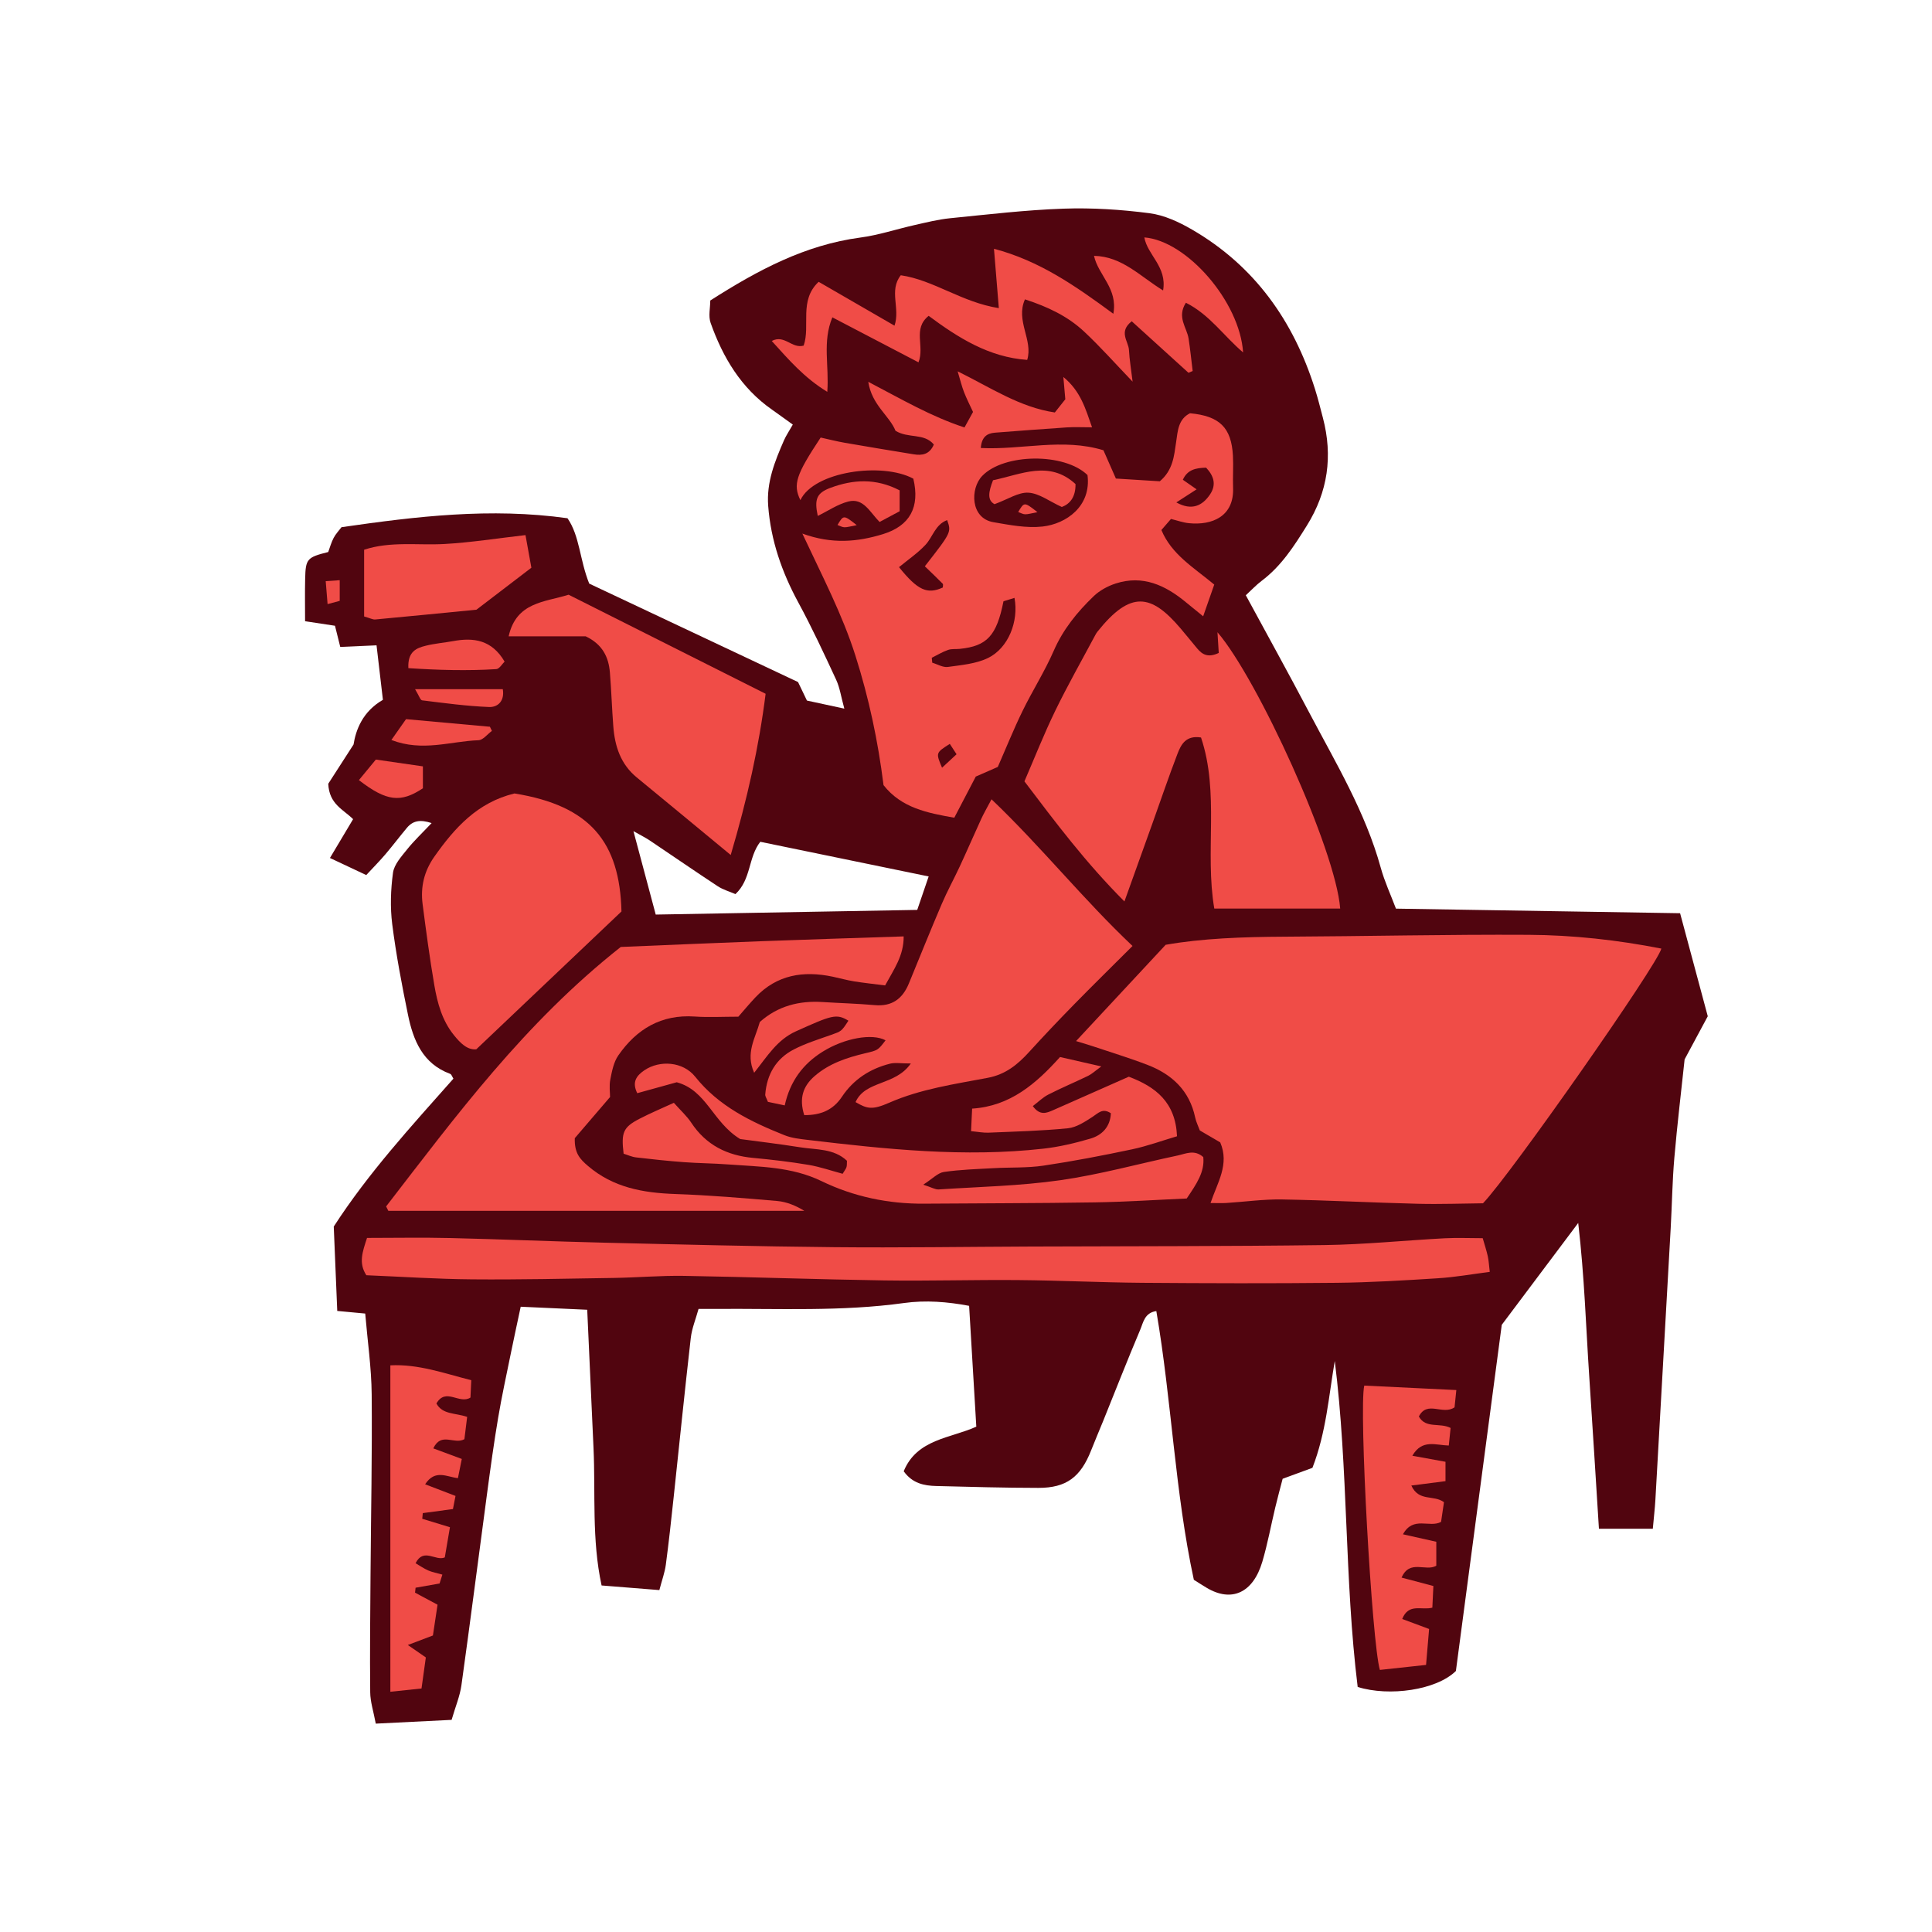 <svg version="1.1" id="svg" xmlns="http://www.w3.org/2000/svg" xmlns:xlink="http://www.w3.org/1999/xlink" x="0px" y="0px"
	 width="200px" height="200px" viewBox="0 0 200 200" enable-background="new 0 0 200 200" xml:space="preserve">
<path class="stroke" fill="#51050f"  fill-rule="evenodd" clip-rule="evenodd" d="M174.391,109.666c-0.34,3.214-0.763,6.707-1.065,10.211
	c-0.21,2.408-0.24,4.83-0.375,7.244c-0.521,9.371-1.05,18.742-1.584,28.113c-0.054,0.938-0.166,1.872-0.268,3.021
	c-1.947,0-3.689,0-5.578,0c-0.336-5.313-0.653-10.534-1.002-15.753c-0.343-5.136-0.492-10.291-1.142-15.903
	c-2.719,3.622-5.119,6.822-7.915,10.547c-1.533,11.583-3.163,23.878-4.748,35.833c-2.014,1.983-6.9,2.675-10.167,1.655
	c-1.379-11.171-0.962-22.516-2.372-33.746c-0.633,3.669-0.885,7.384-2.312,11.061c-0.924,0.339-1.936,0.711-3.085,1.134
	c-0.251,0.97-0.52,1.958-0.759,2.953c-0.451,1.879-0.797,3.788-1.345,5.639c-0.96,3.237-3.194,4.231-5.773,2.686
	c-0.414-0.247-0.819-0.51-1.315-0.822c-1.963-9.104-2.287-18.499-3.883-27.817c-1.221,0.17-1.356,1.198-1.668,1.933
	c-1.319,3.118-2.555,6.271-3.822,9.412c-0.415,1.022-0.851,2.038-1.256,3.067c-1.094,2.778-2.562,3.893-5.462,3.891
	c-3.524-0.003-7.047-0.104-10.568-0.193c-1.263-0.031-2.471-0.266-3.376-1.527c1.369-3.354,4.871-3.408,7.516-4.618
	c-0.251-4.218-0.492-8.269-0.744-12.507c-2.212-0.419-4.505-0.603-6.73-0.293c-6.477,0.899-12.973,0.561-19.465,0.612
	c-0.544,0.004-1.088,0-1.814,0c-0.292,1.058-0.692,2.02-0.806,3.016c-0.628,5.486-1.182,10.98-1.77,16.471
	c-0.251,2.335-0.501,4.669-0.812,6.994c-0.107,0.805-0.398,1.586-0.669,2.626c-1.985-0.159-3.88-0.311-5.98-0.478
	c-1.034-4.769-0.62-9.525-0.837-14.234c-0.215-4.683-0.426-9.367-0.651-14.308c-2.149-0.099-4.44-0.202-6.886-0.313
	c-0.366,1.724-0.702,3.259-1.016,4.8c-0.453,2.228-0.942,4.45-1.318,6.691c-0.436,2.579-0.791,5.173-1.138,7.769
	c-0.893,6.638-1.737,13.282-2.663,19.917c-0.158,1.137-0.624,2.232-1.017,3.59c-2.609,0.129-5.12,0.255-7.851,0.391
	c-0.233-1.256-0.566-2.246-0.576-3.239c-0.044-4.07,0.003-8.14,0.033-12.212c0.045-6.214,0.176-12.429,0.119-18.642
	c-0.025-2.75-0.428-5.496-0.669-8.359c-0.888-0.083-1.745-0.162-2.895-0.27c-0.122-2.964-0.241-5.825-0.362-8.736
	c3.578-5.541,8.014-10.374,12.386-15.309c-0.122-0.189-0.192-0.445-0.337-0.498c-2.843-1.05-3.82-3.468-4.363-6.107
	c-0.639-3.111-1.233-6.239-1.633-9.385c-0.221-1.75-0.159-3.576,0.08-5.325c0.117-0.854,0.86-1.671,1.447-2.404
	c0.721-0.903,1.574-1.704,2.55-2.738c-1.187-0.396-1.946-0.248-2.57,0.506c-0.751,0.901-1.461,1.839-2.221,2.733
	c-0.571,0.672-1.195,1.301-1.974,2.141c-1.238-0.581-2.388-1.123-3.759-1.768c0.865-1.45,1.622-2.717,2.397-4.018
	c-1.003-1.001-2.479-1.54-2.572-3.666c0.611-0.952,1.452-2.257,2.618-4.063c0.233-1.472,0.909-3.396,3.04-4.624
	c-0.218-1.856-0.435-3.71-0.66-5.642c-1.25,0.056-2.459,0.108-3.756,0.165c-0.203-0.815-0.364-1.463-0.546-2.192
	c-0.96-0.144-1.884-0.285-3.096-0.469c0-1.524-0.026-2.96,0.008-4.395c0.047-2.062,0.198-2.221,2.388-2.768
	c0.17-0.457,0.312-0.989,0.562-1.464c0.218-0.416,0.558-0.766,0.813-1.107c7.753-1.119,15.417-2.042,23.396-0.926
	c1.271,1.844,1.253,4.291,2.247,6.765c7.047,3.323,14.342,6.763,21.618,10.193c0.299,0.622,0.565,1.176,0.92,1.915
	c1.062,0.228,2.249,0.485,3.871,0.836c-0.338-1.23-0.465-2.166-0.843-2.984c-1.249-2.693-2.502-5.393-3.917-8
	c-1.706-3.146-2.849-6.42-3.122-10.004c-0.187-2.446,0.685-4.611,1.627-6.768c0.218-0.501,0.532-0.961,0.921-1.648
	c-0.735-0.529-1.44-1.045-2.153-1.547c-3.196-2.229-5.085-5.403-6.354-8.979c-0.249-0.702-0.036-1.57-0.036-2.318
	c4.927-3.151,9.819-5.757,15.529-6.517c1.905-0.252,3.757-0.876,5.643-1.299c1.209-0.271,2.422-0.579,3.649-0.702
	c3.917-0.39,7.835-0.856,11.763-0.992c2.957-0.103,5.949,0.092,8.887,0.473c1.518,0.196,3.048,0.908,4.396,1.69
	c6.472,3.755,10.506,9.445,12.73,16.501c0.312,0.988,0.562,1.995,0.825,2.999c1.033,3.948,0.521,7.638-1.661,11.141
	c-1.322,2.125-2.65,4.201-4.688,5.729c-0.546,0.411-1.019,0.921-1.635,1.488c2.217,4.094,4.42,8.069,6.536,12.09
	c2.759,5.236,5.837,10.328,7.432,16.11c0.4,1.448,1.043,2.828,1.575,4.241c9.891,0.159,19.617,0.317,29.415,0.475
	c0.956,3.558,1.863,6.932,2.865,10.666C176.144,106.404,175.332,107.915,174.391,109.666z M67.881,94.676
	c9.095-0.163,18.028-0.323,27.071-0.483c0.44-1.287,0.807-2.363,1.183-3.463c-5.956-1.227-11.722-2.412-17.43-3.588
	c-1.267,1.629-0.925,3.875-2.571,5.416c-0.617-0.268-1.277-0.451-1.824-0.809c-2.36-1.551-4.686-3.159-7.032-4.733
	c-0.459-0.306-0.956-0.552-1.704-0.975C66.394,89.103,67.099,91.745,67.881,94.676z"/>
<path fill-rule="evenodd" clip-rule="evenodd" fill="#f04c47" class="fill" d="M111.393,107.772c3.176-3.413,6.073-6.525,9.276-9.967
	c3.74-0.665,8.002-0.818,12.283-0.839c8.428-0.041,16.855-0.242,25.281-0.194c4.61,0.025,9.204,0.535,13.749,1.426
	c-0.384,1.652-15.612,23.404-18.463,26.366c-2.071,0.019-4.409,0.109-6.742,0.051c-4.688-0.115-9.374-0.368-14.062-0.448
	c-1.921-0.032-3.845,0.243-5.769,0.366c-0.471,0.029-0.945,0.004-1.631,0.004c0.706-2.113,1.982-4.003,1.003-6.276
	c-0.669-0.391-1.376-0.804-2.112-1.235c-0.163-0.445-0.387-0.886-0.484-1.352c-0.587-2.771-2.395-4.459-4.921-5.431
	c-1.865-0.719-3.782-1.3-5.68-1.937C112.683,108.16,112.235,108.031,111.393,107.772z"/>
<path fill-rule="evenodd" clip-rule="evenodd" fill="#f04c47" class="fill" d="M92.702,44.593c-0.617-1.555-2.455-2.655-2.818-5.068
	c3.445,1.801,6.513,3.601,9.96,4.724c0.326-0.592,0.584-1.061,0.884-1.603c-0.312-0.678-0.66-1.352-0.933-2.055
	c-0.235-0.605-0.386-1.246-0.66-2.152c3.481,1.718,6.429,3.718,10.062,4.26c0.365-0.46,0.699-0.879,1.084-1.367
	c-0.055-0.636-0.113-1.302-0.202-2.305c1.793,1.471,2.283,3.265,2.97,5.208c-0.995,0-1.804-0.044-2.604,0.008
	c-2.482,0.162-4.962,0.359-7.442,0.547c-0.859,0.065-1.388,0.472-1.47,1.588c4.251,0.211,8.458-1.062,12.694,0.232
	c0.375,0.853,0.788,1.79,1.29,2.929c1.529,0.095,3.091,0.192,4.547,0.283c1.369-1.16,1.475-2.621,1.687-4.051
	c0.17-1.149,0.212-2.382,1.439-2.992c3.063,0.286,4.286,1.485,4.443,4.397c0.059,1.104-0.027,2.213,0.015,3.317
	c0.115,2.963-2.156,3.908-4.572,3.667c-0.604-0.061-1.191-0.275-1.856-0.438c-0.35,0.403-0.649,0.748-0.993,1.145
	c1.062,2.544,3.325,3.863,5.472,5.648c-0.338,0.966-0.685,1.959-1.148,3.283c-0.778-0.633-1.29-1.043-1.795-1.461
	c-2.125-1.758-4.457-2.84-7.258-1.934c-0.823,0.264-1.667,0.725-2.286,1.32c-1.696,1.63-3.162,3.429-4.13,5.648
	c-0.936,2.145-2.21,4.141-3.238,6.25c-0.907,1.859-1.679,3.782-2.551,5.771c-0.665,0.291-1.416,0.619-2.281,0.998
	c-0.699,1.34-1.427,2.733-2.225,4.26c-2.774-0.495-5.457-0.998-7.324-3.373c-0.572-4.588-1.516-9.016-2.906-13.394
	c-1.356-4.274-3.421-8.207-5.497-12.648c3.082,1.121,5.72,0.859,8.327,0.063c2.81-0.857,3.864-2.804,3.16-5.748
	c-3.233-1.738-10.291-0.75-11.691,2.225c-0.781-1.621-0.474-2.593,2.099-6.481c0.802,0.177,1.653,0.396,2.517,0.546
	c2.366,0.412,4.738,0.8,7.11,1.189c0.883,0.145,1.651,0.015,2.089-1.012C95.662,44.799,94.032,45.419,92.702,44.593z
	 M112.577,49.176c-2.408-2.33-8.653-2.243-10.896,0.088c-1.264,1.312-1.233,4.383,1.15,4.792c1.677,0.287,3.425,0.635,5.085,0.452
	C110.377,54.236,112.991,52.404,112.577,49.176z M103.882,62.242c-0.715,3.588-1.712,4.636-4.516,4.928
	c-0.408,0.044-0.85-0.02-1.226,0.112c-0.584,0.203-1.124,0.535-1.683,0.812c0.017,0.169,0.033,0.34,0.049,0.509
	c0.54,0.158,1.107,0.511,1.615,0.439c1.412-0.198,2.923-0.321,4.17-0.932c2.098-1.031,3.183-3.789,2.729-6.216
	C104.646,62.008,104.285,62.119,103.882,62.242z M95.739,58.623c2.75-3.525,2.75-3.525,2.31-4.782
	c-1.236,0.459-1.483,1.743-2.239,2.556c-0.812,0.868-1.824,1.554-2.744,2.314c1.931,2.397,2.926,2.843,4.532,2.107
	c0-0.133,0.059-0.323-0.009-0.391C97.016,59.845,96.421,59.282,95.739,58.623z M121.774,52.01c1.589,0.88,2.694,0.36,3.494-0.836
	c0.678-1.014,0.376-1.924-0.411-2.761c-1.054,0.027-1.931,0.191-2.409,1.252c0.489,0.341,0.891,0.62,1.424,0.991
	C123.06,51.18,122.417,51.595,121.774,52.01z M97.521,79.474c0.511-0.474,0.978-0.909,1.502-1.395
	c-0.292-0.449-0.497-0.762-0.7-1.074C96.866,77.931,96.866,77.931,97.521,79.474z"/>
<path fill-rule="evenodd" clip-rule="evenodd" fill="#f04c47" class="fill" d="M126.165,67.591c-0.041-0.66-0.088-1.4-0.133-2.142
	c4.167,4.845,12.242,22.533,12.704,28.605c-4.313,0-8.612,0-13.033,0c-0.997-5.872,0.557-11.967-1.374-17.709
	c-1.572-0.25-2.068,0.734-2.436,1.688c-0.914,2.381-1.732,4.801-2.593,7.203c-0.922,2.576-1.847,5.15-2.899,8.081
	c-3.99-3.994-7.11-8.15-10.352-12.432c1.043-2.412,2.025-4.91,3.195-7.315c1.291-2.653,2.753-5.228,4.143-7.834
	c0.065-0.121,0.137-0.243,0.224-0.351c3.431-4.292,5.56-3.91,8.599-0.334c0.582,0.686,1.145,1.385,1.72,2.075
	C124.458,67.763,125.07,68.116,126.165,67.591z"/>
<path fill-rule="evenodd" clip-rule="evenodd" fill="#f04c47" class="fill" d="M64.262,98.029c4.564-0.188,9.526-0.408,14.488-0.593
	c4.893-0.183,9.786-0.332,14.798-0.5c0.012,2.021-1.02,3.409-1.92,5.075c-1.049-0.136-2.136-0.248-3.212-0.42
	c-0.749-0.121-1.482-0.331-2.226-0.487c-3.026-0.635-5.774-0.204-7.995,2.146c-0.616,0.654-1.191,1.347-1.762,1.997
	c-1.634,0-3.082,0.084-4.516-0.016c-3.462-0.238-6.014,1.294-7.907,4.021c-0.483,0.694-0.662,1.638-0.831,2.497
	c-0.131,0.663-0.026,1.371-0.026,1.814c-1.41,1.644-2.65,3.091-3.652,4.259c-0.05,1.561,0.551,2.178,1.345,2.86
	c2.634,2.264,5.731,2.805,9.056,2.922c3.52,0.123,7.033,0.417,10.542,0.721c0.982,0.086,1.937,0.478,2.817,1.02
	c-14.354,0-28.708,0-43.062,0c-0.077-0.151-0.152-0.305-0.228-0.457C47.23,115.49,54.284,105.909,64.262,98.029z"/>
<path fill-rule="evenodd" clip-rule="evenodd" fill="#f04c47" class="fill" d="M102.641,82.742c5.207,4.969,9.446,10.315,14.598,15.186
	c-2.157,2.154-4.117,4.074-6.036,6.035c-1.584,1.618-3.144,3.261-4.667,4.935c-1.185,1.301-2.429,2.326-4.278,2.677
	c-3.444,0.656-6.936,1.148-10.207,2.579c-1.765,0.773-2.285,0.636-3.485-0.065c1.021-2.273,4.101-1.662,5.722-3.997
	c-1.033,0-1.623-0.113-2.149,0.019c-2.077,0.524-3.786,1.627-4.991,3.438c-0.917,1.377-2.214,1.901-3.893,1.889
	c-0.549-1.73-0.137-2.992,1.073-4.042c1.508-1.309,3.338-1.911,5.229-2.361c1.321-0.314,1.324-0.3,2.116-1.343
	c-1.367-0.742-4.251-0.236-6.513,1.178c-2.014,1.257-3.367,3.028-3.925,5.56c-0.712-0.15-1.271-0.27-1.741-0.367
	c-0.142-0.376-0.29-0.573-0.276-0.759c0.161-2.076,1.112-3.716,2.964-4.67c1.217-0.63,2.551-1.04,3.85-1.502
	c1.057-0.377,1.068-0.346,1.794-1.47c-1.247-0.771-1.763-0.549-5.415,1.091c-1.968,0.882-2.97,2.579-4.34,4.297
	c-0.929-2.041,0.131-3.592,0.584-5.253c1.871-1.664,4.073-2.223,6.515-2.066c1.792,0.115,3.589,0.159,5.378,0.319
	c1.789,0.161,2.886-0.656,3.537-2.239c1.128-2.745,2.235-5.499,3.402-8.228c0.568-1.33,1.27-2.602,1.879-3.915
	c0.752-1.62,1.461-3.26,2.206-4.883C101.824,84.23,102.133,83.704,102.641,82.742z"/>
<path fill-rule="evenodd" clip-rule="evenodd" fill="#f04c47" class="fill" d="M153.49,128.177c0.2,0.698,0.396,1.28,0.526,1.875
	c0.101,0.463,0.123,0.943,0.203,1.612c-1.832,0.235-3.574,0.548-5.328,0.659c-3.514,0.225-7.034,0.438-10.553,0.473
	c-6.689,0.071-13.383,0.051-20.074,0c-4.283-0.034-8.565-0.246-12.85-0.283c-4.625-0.041-9.253,0.104-13.879,0.036
	c-6.909-0.104-13.815-0.355-20.724-0.471c-2.415-0.039-4.835,0.175-7.251,0.213c-4.899,0.077-9.799,0.188-14.697,0.147
	c-3.647-0.03-7.293-0.275-10.939-0.426c-0.829-1.273-0.393-2.434,0.071-3.863c2.866,0,5.753-0.057,8.637,0.013
	c5.306,0.125,10.609,0.354,15.915,0.48c7.941,0.189,15.883,0.39,23.826,0.466c6.763,0.066,13.527-0.04,20.291-0.067
	c10.156-0.042,20.312-0.016,30.466-0.152c4.141-0.057,8.276-0.482,12.417-0.703C150.84,128.118,152.14,128.177,153.49,128.177z"/>
<path fill-rule="evenodd" clip-rule="evenodd" fill="#f04c47" class="fill" d="M64.335,94.354c-5.101,4.844-9.99,9.484-15.03,14.27
	c-0.937,0.084-1.649-0.64-2.32-1.472c-1.218-1.509-1.707-3.317-2.022-5.154c-0.477-2.789-0.853-5.597-1.215-8.404
	c-0.228-1.771,0.154-3.404,1.21-4.905c2.107-2.993,4.477-5.626,8.3-6.55C61.114,83.4,64.157,87.188,64.335,94.354z"/>
<path fill-rule="evenodd" clip-rule="evenodd" fill="#f04c47" class="fill" d="M87.229,121.509c0.2-0.336,0.341-0.498,0.398-0.685
	c0.058-0.191,0.033-0.406,0.048-0.663c-1.371-1.289-3.182-1.127-4.842-1.394c-2.239-0.356-4.497-0.621-6.209-0.853
	c-2.853-1.735-3.47-5.043-6.57-5.878c-1.274,0.354-2.657,0.734-4.086,1.131c-0.58-1.165-0.066-1.82,0.726-2.363
	c1.596-1.088,4.014-0.921,5.276,0.663c2.438,3.058,5.763,4.659,9.242,6.051c0.754,0.301,1.607,0.39,2.424,0.487
	c8.104,0.966,16.219,1.822,24.385,0.904c1.637-0.184,3.267-0.573,4.85-1.037c1.237-0.363,2.062-1.242,2.126-2.626
	c-0.861-0.576-1.306-0.012-1.892,0.366c-0.786,0.507-1.663,1.095-2.549,1.186c-2.731,0.273-5.484,0.339-8.231,0.456
	c-0.531,0.023-1.07-0.088-1.802-0.155c0.037-0.77,0.068-1.417,0.111-2.334c3.959-0.255,6.638-2.604,9.099-5.341
	c1.364,0.311,2.626,0.598,4.275,0.972c-0.657,0.478-0.978,0.785-1.358,0.971c-1.365,0.663-2.772,1.248-4.123,1.94
	c-0.574,0.292-1.05,0.771-1.611,1.197c0.748,1.029,1.437,0.715,2.143,0.403c2.584-1.15,5.174-2.291,7.795-3.447
	c2.762,1.044,4.839,2.625,4.99,6.166c-1.539,0.454-3.077,1.02-4.662,1.354c-3.042,0.643-6.098,1.232-9.172,1.688
	c-1.693,0.25-3.436,0.163-5.154,0.261c-1.721,0.097-3.449,0.145-5.149,0.394c-0.624,0.092-1.171,0.7-2.134,1.315
	c0.871,0.279,1.241,0.515,1.594,0.492c4.201-0.274,8.431-0.361,12.586-0.953c4.093-0.584,8.107-1.7,12.16-2.56
	c0.844-0.179,1.723-0.654,2.651,0.165c0.153,1.562-0.704,2.781-1.716,4.287c-3.109,0.137-6.334,0.352-9.564,0.402
	c-5.869,0.096-11.742,0.086-17.612,0.134c-3.726,0.029-7.312-0.729-10.634-2.338c-3.117-1.509-6.421-1.479-9.712-1.728
	c-1.508-0.114-3.024-0.117-4.532-0.231c-1.651-0.124-3.298-0.297-4.942-0.492c-0.458-0.055-0.899-0.263-1.297-0.384
	c-0.264-2.212-0.044-2.74,1.653-3.619c1.136-0.589,2.322-1.084,3.548-1.649c0.731,0.822,1.354,1.378,1.797,2.052
	c1.527,2.312,3.699,3.4,6.404,3.65c1.923,0.177,3.848,0.406,5.753,0.724C84.906,120.792,86.072,121.199,87.229,121.509z"/>
<path fill-rule="evenodd" clip-rule="evenodd" fill="#f04c47" class="fill" d="M75.643,88.509c-3.476-2.871-6.597-5.46-9.729-8.032
	c-1.671-1.373-2.269-3.232-2.425-5.286c-0.142-1.853-0.201-3.714-0.352-5.567c-0.128-1.604-0.769-2.926-2.504-3.751
	c-2.44,0-5.085,0-7.978,0c0.792-3.58,3.77-3.535,6.207-4.309c6.753,3.396,13.498,6.787,20.395,10.255
	C78.568,77.297,77.36,82.703,75.643,88.509z"/>
<path fill-rule="evenodd" clip-rule="evenodd" fill="#f04c47" class="fill" d="M122.763,31.34c-0.962,1.505,0.1,2.559,0.278,3.703
	c0.172,1.116,0.284,2.241,0.423,3.363c-0.145,0.062-0.288,0.123-0.433,0.184c-1.95-1.769-3.898-3.538-5.874-5.332
	c-1.402,1.097-0.336,2.067-0.287,2.975c0.053,1.013,0.227,2.017,0.376,3.275c-1.817-1.892-3.351-3.629-5.036-5.2
	c-1.678-1.565-3.726-2.544-6.107-3.32c-0.999,2.22,0.869,4.217,0.232,6.267c-3.956-0.273-7.138-2.286-10.202-4.56
	c-1.687,1.356-0.387,3.128-1.052,4.813c-2.969-1.552-5.859-3.061-8.917-4.658c-1.052,2.553-0.317,4.984-0.524,7.712
	c-2.4-1.459-4.002-3.34-5.749-5.266c1.333-0.696,2.077,0.828,3.304,0.481c0.719-2.048-0.519-4.666,1.551-6.603
	c2.57,1.487,5.112,2.956,7.852,4.539c0.616-1.798-0.602-3.627,0.65-5.218c3.413,0.497,6.32,2.804,10.15,3.402
	c-0.174-2.128-0.327-3.998-0.503-6.144c4.708,1.241,8.407,3.824,12.356,6.728c0.495-2.619-1.557-3.979-2-5.996
	c2.915,0.06,4.758,2.118,7.152,3.582c0.425-2.457-1.622-3.66-1.942-5.49c4.405,0.345,9.889,6.667,10.223,11.906
	C126.656,34.757,125.227,32.575,122.763,31.34z"/>
<path fill-rule="evenodd" clip-rule="evenodd" fill="#f04c47" class="fill" d="M147.94,168.632c-0.098,1.151-0.199,2.357-0.315,3.719
	c-1.738,0.188-3.275,0.354-4.781,0.518c-0.822-2.769-2.186-26.99-1.616-29.433c3.072,0.148,6.199,0.3,9.531,0.462
	c-0.082,0.779-0.139,1.348-0.185,1.789c-1.226,0.847-2.833-0.75-3.694,0.949c0.716,1.29,2.152,0.601,3.286,1.185
	c-0.058,0.562-0.116,1.137-0.188,1.82c-1.347-0.03-2.761-0.695-3.772,1.057c1.197,0.219,2.236,0.408,3.431,0.626
	c0,0.677,0,1.314,0,2.005c-1.17,0.151-2.26,0.291-3.536,0.453c0.779,1.706,2.304,0.927,3.379,1.724
	c-0.089,0.605-0.194,1.317-0.302,2.041c-1.2,0.651-2.876-0.651-3.944,1.283c1.241,0.278,2.312,0.52,3.451,0.774
	c0,0.815,0,1.626,0,2.477c-1.084,0.648-2.744-0.699-3.595,1.23c1.105,0.294,2.116,0.561,3.293,0.872
	c-0.036,0.778-0.071,1.5-0.107,2.241c-1.116,0.302-2.447-0.506-3.12,1.173C146.048,167.929,146.906,168.247,147.94,168.632z"/>
<path fill-rule="evenodd" clip-rule="evenodd" fill="#f04c47" class="fill" d="M40.409,141.339c2.896-0.146,5.55,0.819,8.378,1.542
	c-0.031,0.647-0.059,1.241-0.085,1.794c-1.154,0.737-2.549-1.073-3.523,0.612c0.621,1.165,1.95,0.963,3.181,1.39
	c-0.101,0.825-0.198,1.602-0.286,2.308c-1.077,0.59-2.396-0.791-3.219,0.951c0.928,0.346,1.838,0.683,2.95,1.094
	c-0.12,0.594-0.247,1.227-0.4,1.986c-1.147-0.12-2.356-0.955-3.396,0.637c1.087,0.417,2.053,0.786,3.146,1.205
	c-0.086,0.445-0.175,0.899-0.266,1.358c-1.072,0.145-2.098,0.283-3.122,0.421c-0.018,0.196-0.038,0.392-0.057,0.586
	c0.922,0.281,1.844,0.562,2.868,0.876c-0.183,1.074-0.353,2.066-0.533,3.122c-0.948,0.424-2.196-1.046-3.025,0.604
	c0.42,0.245,0.843,0.545,1.308,0.748c0.428,0.187,0.902,0.27,1.466,0.43c-0.135,0.427-0.232,0.732-0.291,0.92
	c-0.9,0.159-1.691,0.299-2.482,0.438c-0.019,0.17-0.038,0.341-0.057,0.51c0.742,0.398,1.485,0.796,2.33,1.248
	c-0.16,1.062-0.321,2.131-0.479,3.185c-0.821,0.311-1.538,0.584-2.597,0.985c0.811,0.56,1.289,0.891,1.864,1.288
	c-0.134,0.96-0.274,1.968-0.448,3.214c-1.023,0.108-2,0.211-3.225,0.339C40.409,163.761,40.409,152.623,40.409,141.339z"/>
<path fill-rule="evenodd" clip-rule="evenodd" fill="#f04c47" class="fill" d="M37.694,63.818c0-2.313,0-4.539,0-6.911
	c2.734-0.899,5.561-0.437,8.344-0.594c2.728-0.155,5.438-0.587,8.36-0.92c0.236,1.311,0.437,2.419,0.61,3.376
	c-2.039,1.559-3.89,2.974-5.687,4.347c-3.508,0.344-6.991,0.689-10.479,1.012C38.591,64.15,38.323,63.994,37.694,63.818z"/>
<path fill-rule="evenodd" clip-rule="evenodd" fill="#f04c47" class="fill" d="M42.274,69.166c-0.086-1.716,0.838-2.08,1.783-2.316
	c0.932-0.234,1.904-0.312,2.852-0.483c2.12-0.389,4-0.138,5.327,2.124c-0.247,0.232-0.541,0.758-0.866,0.777
	C48.368,69.454,45.368,69.37,42.274,69.166z"/>
<path fill-rule="evenodd" clip-rule="evenodd" fill="#f04c47" class="fill" d="M84.655,53.407c-0.375-1.742-0.111-2.378,1.326-2.912
	c2.33-0.862,4.67-1.016,7.149,0.266c0,0.567,0,1.28,0,2.164c-0.685,0.365-1.374,0.731-2.079,1.107
	c-1.018-1.037-1.674-2.511-3.223-2.118C86.719,52.195,85.712,52.894,84.655,53.407z"/>
<path fill-rule="evenodd" clip-rule="evenodd" fill="#f04c47" class="fill" d="M50.922,75.663C50.459,76,50.005,76.61,49.53,76.628
	c-2.886,0.103-5.783,1.22-9.014-0.024c0.577-0.82,1.045-1.486,1.516-2.158c3.012,0.273,5.848,0.529,8.684,0.787
	C50.785,75.376,50.853,75.521,50.922,75.663z"/>
<path fill-rule="evenodd" clip-rule="evenodd" fill="#f04c47" class="fill" d="M37.153,80.758c0.649-0.787,1.221-1.48,1.755-2.128
	c1.731,0.25,3.216,0.464,4.87,0.704c0,0.793,0,1.575,0,2.269C41.483,83.124,40.028,82.973,37.153,80.758z"/>
<path fill-rule="evenodd" clip-rule="evenodd" fill="#f04c47" class="fill" d="M42.969,71.346c3.311,0,6.163,0,9.08,0
	c0.206,1.205-0.505,1.88-1.414,1.844c-2.321-0.091-4.633-0.407-6.94-0.691C43.509,72.475,43.378,72.015,42.969,71.346z"/>
<path fill-rule="evenodd" clip-rule="evenodd" fill="#f04c47" class="fill" d="M33.911,62.536c-0.068-0.855-0.125-1.536-0.193-2.373
	c0.566-0.04,0.973-0.068,1.45-0.103c0,0.795,0,1.433,0,2.141C34.774,62.306,34.479,62.386,33.911,62.536z"/>
<path fill-rule="evenodd" clip-rule="evenodd" fill="#f04c47" class="fill" d="M88.69,54.363c-0.634,0.116-0.952,0.223-1.271,0.22
	c-0.233-0.002-0.466-0.146-0.721-0.236C87.326,53.294,87.326,53.294,88.69,54.363z"/>
<path fill-rule="evenodd" clip-rule="evenodd" fill="#f04c47" class="fill" d="M107.395,53.019c-0.634,0.117-0.952,0.223-1.271,0.219
	c-0.234-0.001-0.467-0.146-0.721-0.235C106.03,51.949,106.03,51.949,107.395,53.019z"/>
<path fill-rule="evenodd" clip-rule="evenodd" fill="#f04c47" class="fill" d="M102.798,49.713c2.937-0.607,5.824-2.1,8.538,0.397
	c0.021,1.354-0.587,2.068-1.421,2.373c-1.282-0.588-2.344-1.415-3.451-1.481c-1.034-0.063-2.119,0.682-3.51,1.189
	C102.184,51.786,102.327,50.918,102.798,49.713z"/>
</svg>
